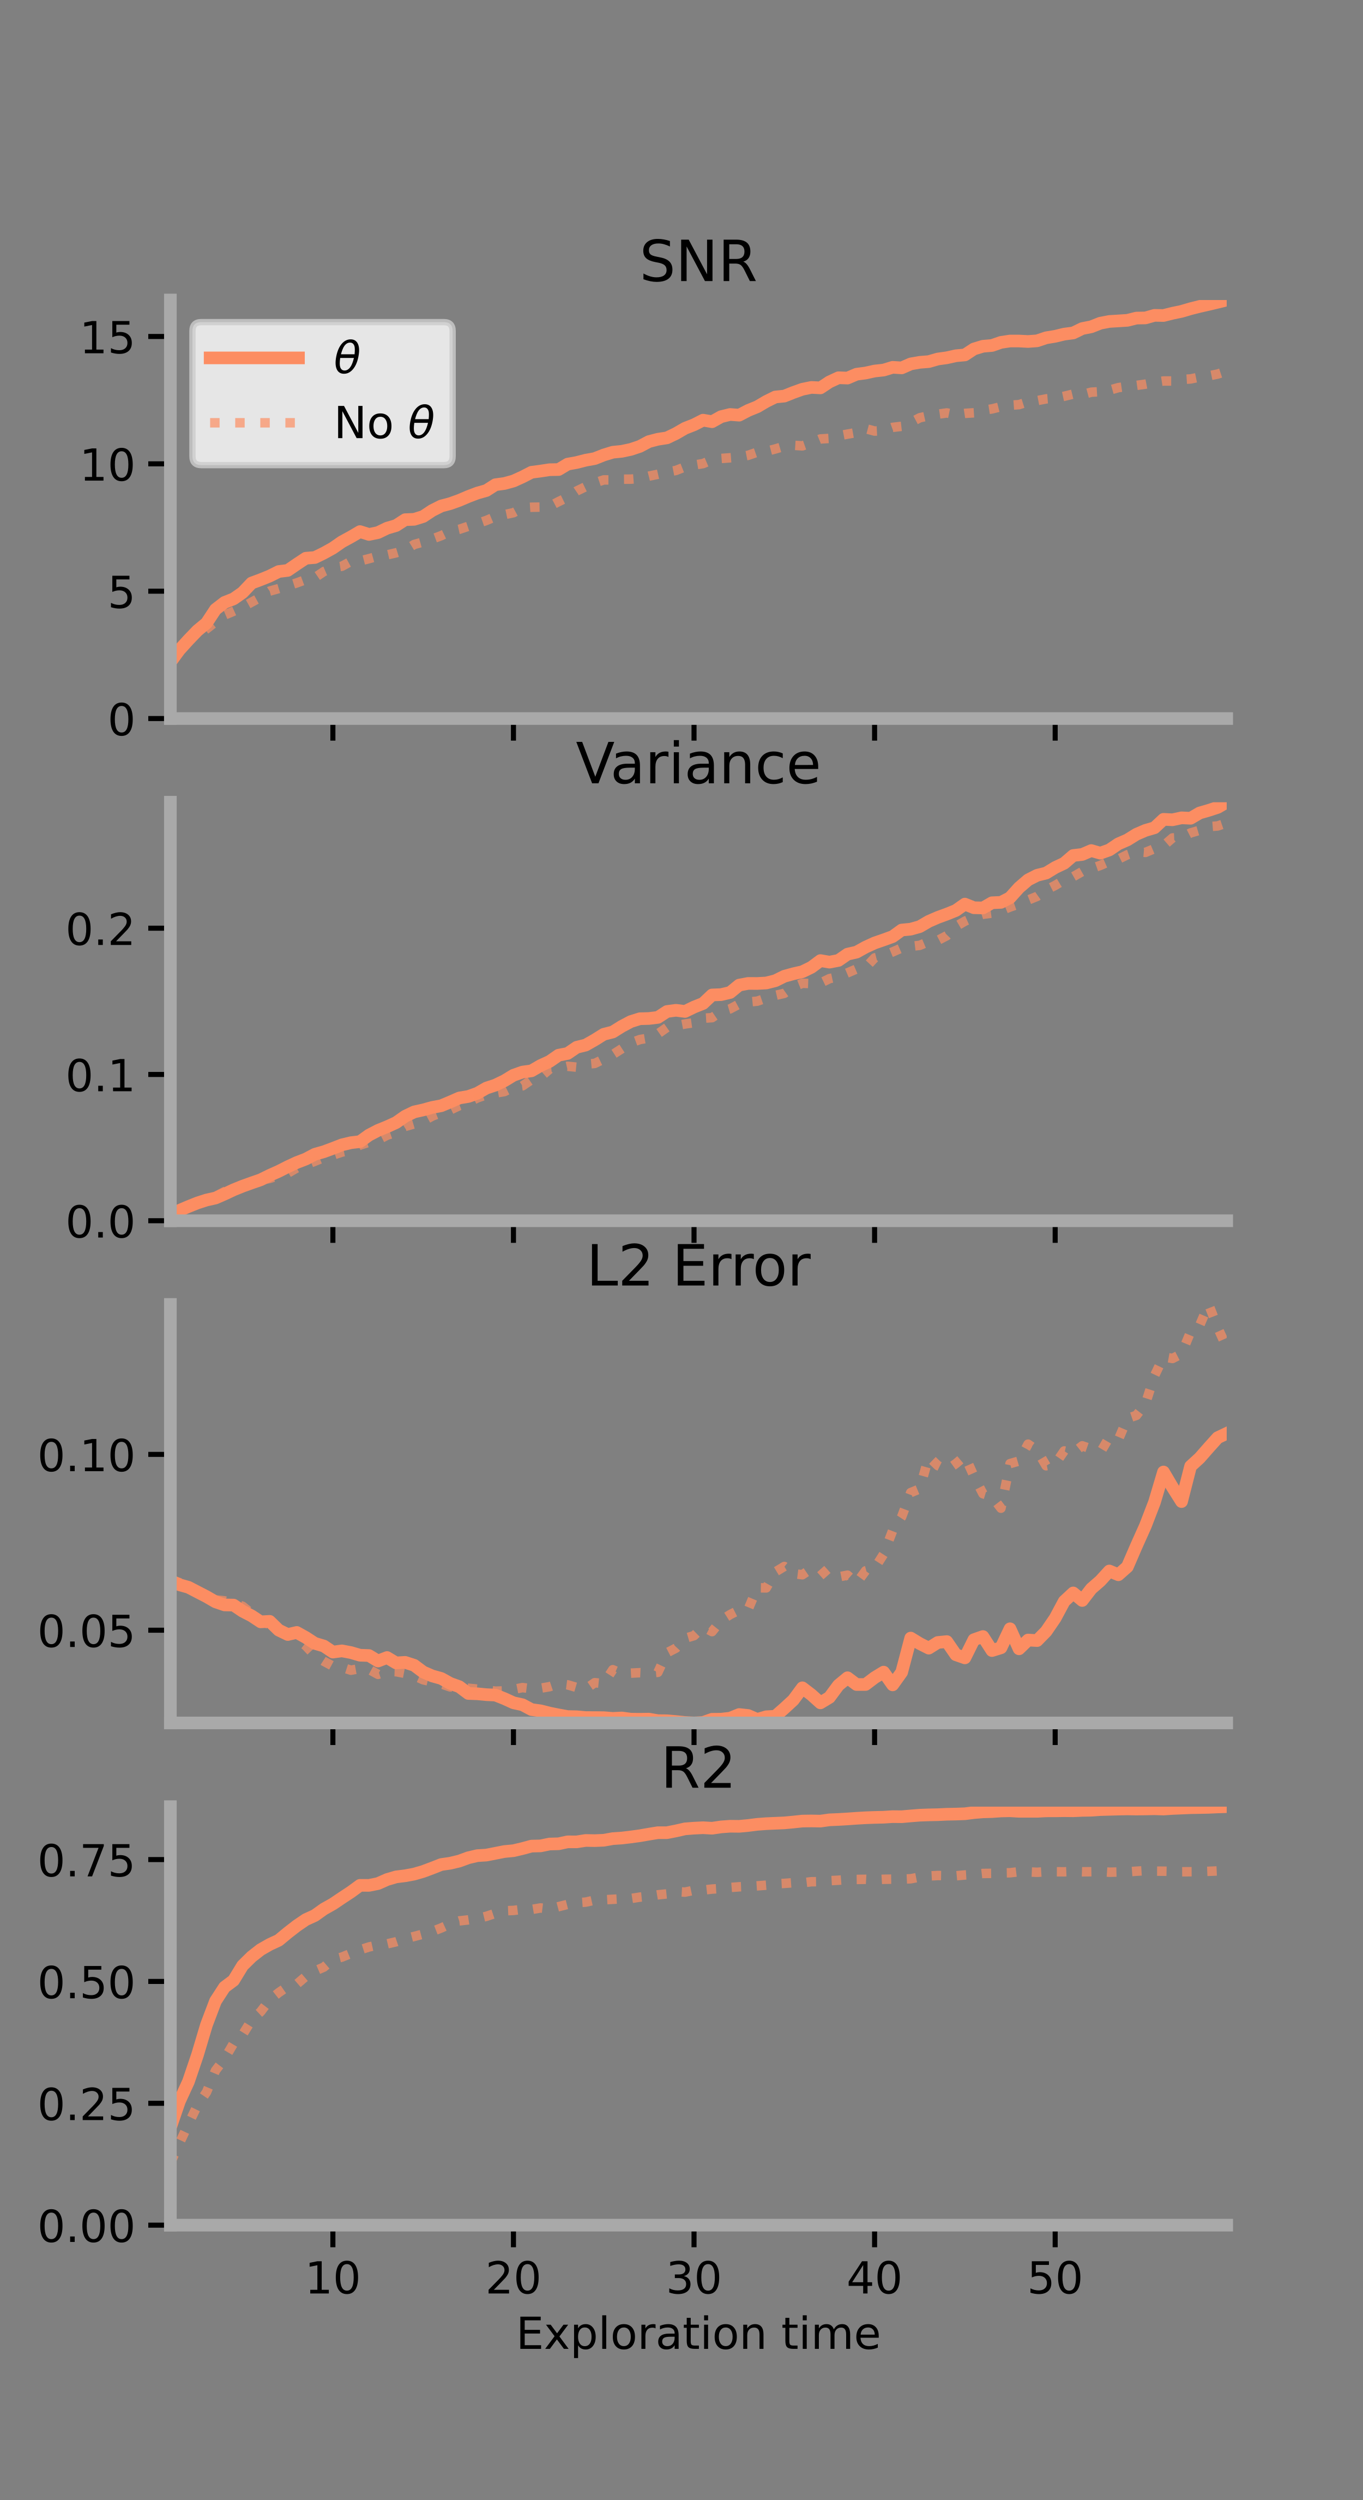 <?xml version="1.0" encoding="utf-8" standalone="no"?>
<!DOCTYPE svg PUBLIC "-//W3C//DTD SVG 1.1//EN"
  "http://www.w3.org/Graphics/SVG/1.1/DTD/svg11.dtd">
<!-- Created with matplotlib (https://matplotlib.org/) -->
<svg height="396pt" version="1.1" viewBox="0 0 216 396" width="216pt" xmlns="http://www.w3.org/2000/svg" xmlns:xlink="http://www.w3.org/1999/xlink">
 <rect x="0" y="0" width="216" height="396" fill="#808080" stroke="none"/>
 <defs>
  <style type="text/css">*{stroke-linecap:butt;stroke-linejoin:round;}</style>
 </defs>
 <g id="figure_1">
  <g id="patch_1">
   <path d="M 0 396 
L 216 396 
L 216 0 
L 0 0 
z
" style="fill:none;"/>
  </g>
  <g id="axes_1">
   <g id="patch_2">
    <path d="M 27 113.807 
L 194.4 113.807 
L 194.4 47.52 
L 27 47.52 
z
" style="fill:none;"/>
   </g>
   <g id="matplotlib.axis_1">
    <g id="xtick_1">
     <g id="line2d_1">
      <defs>
       <path d="M 0 0 
L 0 3.5 
" id="m7a185c7d99" style="stroke:#000000;stroke-width:0.8;"/>
      </defs>
      <g>
       <use style="stroke:#000000;stroke-width:0.8;" x="52.754" xlink:href="#m7a185c7d99" y="113.807"/>
      </g>
     </g>
    </g>
    <g id="xtick_2">
     <g id="line2d_2">
      <g>
       <use style="stroke:#000000;stroke-width:0.8;" x="81.369" xlink:href="#m7a185c7d99" y="113.807"/>
      </g>
     </g>
    </g>
    <g id="xtick_3">
     <g id="line2d_3">
      <g>
       <use style="stroke:#000000;stroke-width:0.8;" x="109.985" xlink:href="#m7a185c7d99" y="113.807"/>
      </g>
     </g>
    </g>
    <g id="xtick_4">
     <g id="line2d_4">
      <g>
       <use style="stroke:#000000;stroke-width:0.8;" x="138.6" xlink:href="#m7a185c7d99" y="113.807"/>
      </g>
     </g>
    </g>
    <g id="xtick_5">
     <g id="line2d_5">
      <g>
       <use style="stroke:#000000;stroke-width:0.8;" x="167.216" xlink:href="#m7a185c7d99" y="113.807"/>
      </g>
     </g>
    </g>
   </g>
   <g id="matplotlib.axis_2">
    <g id="ytick_1">
     <g id="line2d_6">
      <defs>
       <path d="M 0 0 
L -3.5 0 
" id="mbece7b4110" style="stroke:#000000;stroke-width:0.8;"/>
      </defs>
      <g>
       <use style="stroke:#000000;stroke-width:0.8;" x="27" xlink:href="#mbece7b4110" y="113.807"/>
      </g>
     </g>
     <g id="text_1">
      <!-- 0 -->
      <g transform="translate(17.046 116.466)scale(0.07 -0.07)">
       <defs>
        <path d="M 31.781 66.406 
Q 24.172 66.406 20.328 58.906 
Q 16.5 51.422 16.5 36.375 
Q 16.5 21.391 20.328 13.891 
Q 24.172 6.391 31.781 6.391 
Q 39.453 6.391 43.281 13.891 
Q 47.125 21.391 47.125 36.375 
Q 47.125 51.422 43.281 58.906 
Q 39.453 66.406 31.781 66.406 
z
M 31.781 74.219 
Q 44.047 74.219 50.516 64.516 
Q 56.984 54.828 56.984 36.375 
Q 56.984 17.969 50.516 8.266 
Q 44.047 -1.422 31.781 -1.422 
Q 19.531 -1.422 13.062 8.266 
Q 6.594 17.969 6.594 36.375 
Q 6.594 54.828 13.062 64.516 
Q 19.531 74.219 31.781 74.219 
z
" id="DejaVuSans-48"/>
       </defs>
       <use xlink:href="#DejaVuSans-48"/>
      </g>
     </g>
    </g>
    <g id="ytick_2">
     <g id="line2d_7">
      <g>
       <use style="stroke:#000000;stroke-width:0.8;" x="27" xlink:href="#mbece7b4110" y="93.636"/>
      </g>
     </g>
     <g id="text_2">
      <!-- 5 -->
      <g transform="translate(17.046 96.296)scale(0.07 -0.07)">
       <defs>
        <path d="M 10.797 72.906 
L 49.516 72.906 
L 49.516 64.594 
L 19.828 64.594 
L 19.828 46.734 
Q 21.969 47.469 24.109 47.828 
Q 26.266 48.188 28.422 48.188 
Q 40.625 48.188 47.75 41.5 
Q 54.891 34.812 54.891 23.391 
Q 54.891 11.625 47.562 5.094 
Q 40.234 -1.422 26.906 -1.422 
Q 22.312 -1.422 17.547 -0.641 
Q 12.797 0.141 7.719 1.703 
L 7.719 11.625 
Q 12.109 9.234 16.797 8.062 
Q 21.484 6.891 26.703 6.891 
Q 35.156 6.891 40.078 11.328 
Q 45.016 15.766 45.016 23.391 
Q 45.016 31 40.078 35.438 
Q 35.156 39.891 26.703 39.891 
Q 22.75 39.891 18.812 39.016 
Q 14.891 38.141 10.797 36.281 
z
" id="DejaVuSans-53"/>
       </defs>
       <use xlink:href="#DejaVuSans-53"/>
      </g>
     </g>
    </g>
    <g id="ytick_3">
     <g id="line2d_8">
      <g>
       <use style="stroke:#000000;stroke-width:0.8;" x="27" xlink:href="#mbece7b4110" y="73.465"/>
      </g>
     </g>
     <g id="text_3">
      <!-- 10 -->
      <g transform="translate(12.592 76.125)scale(0.07 -0.07)">
       <defs>
        <path d="M 12.406 8.297 
L 28.516 8.297 
L 28.516 63.922 
L 10.984 60.406 
L 10.984 69.391 
L 28.422 72.906 
L 38.281 72.906 
L 38.281 8.297 
L 54.391 8.297 
L 54.391 0 
L 12.406 0 
z
" id="DejaVuSans-49"/>
       </defs>
       <use xlink:href="#DejaVuSans-49"/>
       <use x="63.623" xlink:href="#DejaVuSans-48"/>
      </g>
     </g>
    </g>
    <g id="ytick_4">
     <g id="line2d_9">
      <g>
       <use style="stroke:#000000;stroke-width:0.8;" x="27" xlink:href="#mbece7b4110" y="53.295"/>
      </g>
     </g>
     <g id="text_4">
      <!-- 15 -->
      <g transform="translate(12.592 55.954)scale(0.07 -0.07)">
       <use xlink:href="#DejaVuSans-49"/>
       <use x="63.623" xlink:href="#DejaVuSans-53"/>
      </g>
     </g>
    </g>
   </g>
   <g id="line2d_10">
    <path clip-path="url(#p59c93b9671)" d="M 27 104.875 
L 28.431 102.935 
L 29.862 101.358 
L 31.292 99.874 
L 32.723 98.692 
L 34.154 96.523 
L 35.585 95.419 
L 37.015 94.855 
L 38.446 93.854 
L 39.877 92.347 
L 41.308 91.816 
L 42.738 91.236 
L 44.169 90.523 
L 45.6 90.346 
L 47.031 89.361 
L 48.461 88.417 
L 49.892 88.304 
L 51.323 87.605 
L 52.754 86.812 
L 54.185 85.816 
L 55.615 85.036 
L 57.046 84.198 
L 58.477 84.649 
L 59.907 84.354 
L 61.338 83.66 
L 62.769 83.239 
L 64.2 82.313 
L 65.631 82.257 
L 67.062 81.81 
L 68.492 80.861 
L 69.923 80.143 
L 71.354 79.764 
L 72.785 79.251 
L 74.216 78.641 
L 75.646 78.098 
L 77.077 77.692 
L 78.508 76.775 
L 79.938 76.579 
L 81.369 76.187 
L 82.8 75.538 
L 84.231 74.802 
L 85.662 74.616 
L 87.092 74.397 
L 88.523 74.371 
L 89.954 73.516 
L 91.385 73.256 
L 92.816 72.891 
L 94.246 72.633 
L 95.677 72.065 
L 97.108 71.629 
L 98.539 71.485 
L 99.969 71.181 
L 101.4 70.702 
L 102.831 69.943 
L 104.262 69.572 
L 105.693 69.352 
L 107.123 68.666 
L 108.554 67.837 
L 109.985 67.277 
L 111.416 66.55 
L 112.846 66.795 
L 114.277 65.996 
L 115.708 65.647 
L 117.139 65.758 
L 118.569 65.01 
L 120 64.428 
L 121.431 63.587 
L 122.862 62.881 
L 124.292 62.737 
L 125.723 62.165 
L 127.154 61.654 
L 128.585 61.361 
L 130.016 61.436 
L 131.446 60.49 
L 132.877 59.83 
L 134.308 59.882 
L 135.739 59.273 
L 137.169 59.082 
L 138.6 58.768 
L 140.031 58.614 
L 141.462 58.179 
L 142.892 58.268 
L 144.323 57.64 
L 145.754 57.389 
L 147.185 57.275 
L 148.615 56.865 
L 150.046 56.667 
L 151.477 56.347 
L 152.908 56.216 
L 154.338 55.277 
L 155.769 54.842 
L 157.2 54.722 
L 158.631 54.226 
L 160.061 54.013 
L 161.492 54.014 
L 162.923 54.088 
L 164.354 53.983 
L 165.784 53.503 
L 167.215 53.267 
L 168.646 52.923 
L 170.077 52.735 
L 171.507 52.039 
L 172.938 51.756 
L 174.369 51.19 
L 175.8 50.917 
L 177.231 50.829 
L 178.661 50.738 
L 180.092 50.381 
L 181.523 50.356 
L 182.954 49.949 
L 184.385 49.974 
L 185.815 49.615 
L 187.246 49.318 
L 188.677 48.897 
L 190.108 48.536 
L 191.539 48.212 
L 192.969 47.87 
L 194.4 47.52 
" style="fill:none;stroke:#fc8d62;stroke-linecap:square;stroke-width:2;"/>
   </g>
   <g id="line2d_11">
    <path clip-path="url(#p59c93b9671)" d="M 27 105.138 
L 28.431 103.154 
L 29.862 101.21 
L 31.292 100.628 
L 32.723 99.618 
L 34.154 98.493 
L 35.585 97.419 
L 37.015 96.812 
L 38.446 96.16 
L 39.877 95.37 
L 41.308 94.588 
L 42.738 93.623 
L 44.169 93.222 
L 45.6 92.772 
L 47.031 92.324 
L 48.461 91.797 
L 49.892 91.499 
L 51.323 90.523 
L 52.754 89.914 
L 54.185 89.689 
L 55.615 88.909 
L 57.046 88.855 
L 58.477 88.485 
L 59.907 88.094 
L 61.338 87.888 
L 62.769 87.559 
L 64.2 87.119 
L 65.631 86.242 
L 67.062 85.838 
L 68.492 85.373 
L 69.923 84.844 
L 71.354 84.152 
L 72.785 83.836 
L 74.216 83.355 
L 75.646 82.927 
L 77.077 82.431 
L 78.508 81.824 
L 79.938 81.511 
L 81.369 81.208 
L 82.8 80.431 
L 84.231 80.339 
L 85.662 80.318 
L 87.092 80.196 
L 88.523 79.449 
L 89.954 78.75 
L 91.385 77.773 
L 92.816 77.082 
L 94.246 76.486 
L 95.677 76.012 
L 97.108 76.015 
L 98.539 75.902 
L 99.969 75.889 
L 101.4 75.785 
L 102.831 75.414 
L 104.262 75.118 
L 105.693 74.79 
L 107.123 74.511 
L 108.554 73.943 
L 109.985 73.662 
L 111.416 73.426 
L 112.846 72.813 
L 114.277 72.614 
L 115.708 72.511 
L 117.139 72.4 
L 118.569 72.114 
L 120 71.616 
L 121.431 71.482 
L 122.862 71.109 
L 124.292 70.688 
L 125.723 70.529 
L 127.154 70.621 
L 128.585 70.112 
L 130.016 69.524 
L 131.446 69.439 
L 132.877 69.034 
L 134.308 68.758 
L 135.739 68.502 
L 137.169 67.892 
L 138.6 68.276 
L 140.031 68.204 
L 141.462 67.688 
L 142.892 67.525 
L 144.323 66.924 
L 145.754 66.17 
L 147.185 65.851 
L 148.615 65.607 
L 150.046 65.401 
L 151.477 65.695 
L 152.908 65.475 
L 154.338 65.384 
L 155.769 64.985 
L 157.2 64.768 
L 158.631 64.415 
L 160.061 64.186 
L 161.492 64.089 
L 162.923 63.635 
L 164.354 63.453 
L 165.784 63.177 
L 167.215 63.069 
L 168.646 62.763 
L 170.077 62.413 
L 171.507 62.498 
L 172.938 62.118 
L 174.369 62.037 
L 175.8 61.799 
L 177.231 61.397 
L 178.661 61.196 
L 180.092 61.045 
L 181.523 60.843 
L 182.954 60.568 
L 184.385 60.345 
L 185.815 60.345 
L 187.246 60.108 
L 188.677 60.018 
L 190.108 59.726 
L 191.539 59.535 
L 192.969 59.245 
L 194.4 58.772 
" style="fill:none;stroke:#fc8d62;stroke-dasharray:1.5,2.475;stroke-dashoffset:0;stroke-opacity:0.7;stroke-width:1.5;"/>
   </g>
   <g id="patch_3">
    <path d="M 27 113.807 
L 27 47.52 
" style="fill:none;stroke:#a9a9a9;stroke-linecap:square;stroke-linejoin:miter;stroke-width:2;"/>
   </g>
   <g id="patch_4">
    <path d="M 194.4 113.807 
L 194.4 47.52 
" style="fill:none;"/>
   </g>
   <g id="patch_5">
    <path d="M 27 113.807 
L 194.4 113.807 
" style="fill:none;stroke:#a9a9a9;stroke-linecap:square;stroke-linejoin:miter;stroke-width:2;"/>
   </g>
   <g id="patch_6">
    <path d="M 27 47.52 
L 194.4 47.52 
" style="fill:none;"/>
   </g>
   <g id="text_5">
    <!-- SNR -->
    <g transform="translate(101.35 44.52)scale(0.09 -0.09)">
     <defs>
      <path d="M 53.516 70.516 
L 53.516 60.891 
Q 47.906 63.578 42.922 64.891 
Q 37.938 66.219 33.297 66.219 
Q 25.25 66.219 20.875 63.094 
Q 16.5 59.969 16.5 54.203 
Q 16.5 49.359 19.406 46.891 
Q 22.312 44.438 30.422 42.922 
L 36.375 41.703 
Q 47.406 39.594 52.656 34.297 
Q 57.906 29 57.906 20.125 
Q 57.906 9.516 50.797 4.047 
Q 43.703 -1.422 29.984 -1.422 
Q 24.812 -1.422 18.969 -0.25 
Q 13.141 0.922 6.891 3.219 
L 6.891 13.375 
Q 12.891 10.016 18.656 8.297 
Q 24.422 6.594 29.984 6.594 
Q 38.422 6.594 43.016 9.906 
Q 47.609 13.234 47.609 19.391 
Q 47.609 24.75 44.312 27.781 
Q 41.016 30.812 33.5 32.328 
L 27.484 33.5 
Q 16.453 35.688 11.516 40.375 
Q 6.594 45.062 6.594 53.422 
Q 6.594 63.094 13.406 68.656 
Q 20.219 74.219 32.172 74.219 
Q 37.312 74.219 42.625 73.281 
Q 47.953 72.359 53.516 70.516 
z
" id="DejaVuSans-83"/>
      <path d="M 9.812 72.906 
L 23.094 72.906 
L 55.422 11.922 
L 55.422 72.906 
L 64.984 72.906 
L 64.984 0 
L 51.703 0 
L 19.391 60.984 
L 19.391 0 
L 9.812 0 
z
" id="DejaVuSans-78"/>
      <path d="M 44.391 34.188 
Q 47.562 33.109 50.562 29.594 
Q 53.562 26.078 56.594 19.922 
L 66.609 0 
L 56 0 
L 46.688 18.703 
Q 43.062 26.031 39.672 28.422 
Q 36.281 30.812 30.422 30.812 
L 19.672 30.812 
L 19.672 0 
L 9.812 0 
L 9.812 72.906 
L 32.078 72.906 
Q 44.578 72.906 50.734 67.672 
Q 56.891 62.453 56.891 51.906 
Q 56.891 45.016 53.688 40.469 
Q 50.484 35.938 44.391 34.188 
z
M 19.672 64.797 
L 19.672 38.922 
L 32.078 38.922 
Q 39.203 38.922 42.844 42.219 
Q 46.484 45.516 46.484 51.906 
Q 46.484 58.297 42.844 61.547 
Q 39.203 64.797 32.078 64.797 
z
" id="DejaVuSans-82"/>
     </defs>
     <use xlink:href="#DejaVuSans-83"/>
     <use x="63.477" xlink:href="#DejaVuSans-78"/>
     <use x="138.281" xlink:href="#DejaVuSans-82"/>
    </g>
   </g>
   <g id="legend_1">
    <g id="patch_7">
     <path d="M 31.9 73.669 
L 70.33 73.669 
Q 71.73 73.669 71.73 72.269 
L 71.73 52.42 
Q 71.73 51.02 70.33 51.02 
L 31.9 51.02 
Q 30.5 51.02 30.5 52.42 
L 30.5 72.269 
Q 30.5 73.669 31.9 73.669 
z
" style="fill:#ffffff;opacity:0.8;stroke:#cccccc;stroke-linejoin:miter;"/>
    </g>
    <g id="line2d_12">
     <path d="M 33.3 56.689 
L 47.3 56.689 
" style="fill:none;stroke:#fc8d62;stroke-linecap:square;stroke-width:2;"/>
    </g>
    <g id="line2d_13"/>
    <g id="text_6">
     <!-- $\theta$ -->
     <g transform="translate(52.9 59.139)scale(0.07 -0.07)">
      <defs>
       <path d="M 45.516 34.672 
L 14.453 34.672 
Q 12.359 20.062 14.5 13.875 
Q 17.188 6.25 24.469 6.25 
Q 31.781 6.25 37.359 13.922 
Q 42.234 20.656 45.516 34.672 
z
M 47.016 42.969 
Q 48.344 56.844 46.625 61.719 
Q 43.953 69.438 36.766 69.438 
Q 29.297 69.438 23.828 61.812 
Q 19.531 55.672 16.156 42.969 
z
M 38.188 76.766 
Q 49.906 76.766 54.594 66.406 
Q 59.281 56.109 55.719 37.844 
Q 52.203 19.625 43.453 9.281 
Q 34.766 -1.125 23.047 -1.125 
Q 11.281 -1.125 6.641 9.281 
Q 2 19.625 5.516 37.844 
Q 9.078 56.109 17.719 66.406 
Q 26.422 76.766 38.188 76.766 
z
" id="DejaVuSans-Oblique-952"/>
      </defs>
      <use transform="translate(0 0.234)" xlink:href="#DejaVuSans-Oblique-952"/>
     </g>
    </g>
    <g id="line2d_14">
     <path d="M 33.3 66.964 
L 47.3 66.964 
" style="fill:none;stroke:#fc8d62;stroke-dasharray:1.5,2.475;stroke-dashoffset:0;stroke-opacity:0.7;stroke-width:1.5;"/>
    </g>
    <g id="line2d_15"/>
    <g id="text_7">
     <!-- No $\theta$ -->
     <g transform="translate(52.9 69.414)scale(0.07 -0.07)">
      <defs>
       <path d="M 30.609 48.391 
Q 23.391 48.391 19.188 42.75 
Q 14.984 37.109 14.984 27.297 
Q 14.984 17.484 19.156 11.844 
Q 23.344 6.203 30.609 6.203 
Q 37.797 6.203 41.984 11.859 
Q 46.188 17.531 46.188 27.297 
Q 46.188 37.016 41.984 42.703 
Q 37.797 48.391 30.609 48.391 
z
M 30.609 56 
Q 42.328 56 49.016 48.375 
Q 55.719 40.766 55.719 27.297 
Q 55.719 13.875 49.016 6.219 
Q 42.328 -1.422 30.609 -1.422 
Q 18.844 -1.422 12.172 6.219 
Q 5.516 13.875 5.516 27.297 
Q 5.516 40.766 12.172 48.375 
Q 18.844 56 30.609 56 
z
" id="DejaVuSans-111"/>
       <path id="DejaVuSans-32"/>
      </defs>
      <use transform="translate(0 0.234)" xlink:href="#DejaVuSans-78"/>
      <use transform="translate(74.805 0.234)" xlink:href="#DejaVuSans-111"/>
      <use transform="translate(135.986 0.234)" xlink:href="#DejaVuSans-32"/>
      <use transform="translate(167.773 0.234)" xlink:href="#DejaVuSans-Oblique-952"/>
     </g>
    </g>
   </g>
  </g>
  <g id="axes_2">
   <g id="patch_8">
    <path d="M 27 193.351 
L 194.4 193.351 
L 194.4 127.064 
L 27 127.064 
z
" style="fill:none;"/>
   </g>
   <g id="matplotlib.axis_3">
    <g id="xtick_6">
     <g id="line2d_16">
      <g>
       <use style="stroke:#000000;stroke-width:0.8;" x="52.754" xlink:href="#m7a185c7d99" y="193.351"/>
      </g>
     </g>
    </g>
    <g id="xtick_7">
     <g id="line2d_17">
      <g>
       <use style="stroke:#000000;stroke-width:0.8;" x="81.369" xlink:href="#m7a185c7d99" y="193.351"/>
      </g>
     </g>
    </g>
    <g id="xtick_8">
     <g id="line2d_18">
      <g>
       <use style="stroke:#000000;stroke-width:0.8;" x="109.985" xlink:href="#m7a185c7d99" y="193.351"/>
      </g>
     </g>
    </g>
    <g id="xtick_9">
     <g id="line2d_19">
      <g>
       <use style="stroke:#000000;stroke-width:0.8;" x="138.6" xlink:href="#m7a185c7d99" y="193.351"/>
      </g>
     </g>
    </g>
    <g id="xtick_10">
     <g id="line2d_20">
      <g>
       <use style="stroke:#000000;stroke-width:0.8;" x="167.216" xlink:href="#m7a185c7d99" y="193.351"/>
      </g>
     </g>
    </g>
   </g>
   <g id="matplotlib.axis_4">
    <g id="ytick_5">
     <g id="line2d_21">
      <g>
       <use style="stroke:#000000;stroke-width:0.8;" x="27" xlink:href="#mbece7b4110" y="193.351"/>
      </g>
     </g>
     <g id="text_8">
      <!-- 0.0 -->
      <g transform="translate(10.368 196.011)scale(0.07 -0.07)">
       <defs>
        <path d="M 10.688 12.406 
L 21 12.406 
L 21 0 
L 10.688 0 
z
" id="DejaVuSans-46"/>
       </defs>
       <use xlink:href="#DejaVuSans-48"/>
       <use x="63.623" xlink:href="#DejaVuSans-46"/>
       <use x="95.41" xlink:href="#DejaVuSans-48"/>
      </g>
     </g>
    </g>
    <g id="ytick_6">
     <g id="line2d_22">
      <g>
       <use style="stroke:#000000;stroke-width:0.8;" x="27" xlink:href="#mbece7b4110" y="170.182"/>
      </g>
     </g>
     <g id="text_9">
      <!-- 0.1 -->
      <g transform="translate(10.368 172.842)scale(0.07 -0.07)">
       <use xlink:href="#DejaVuSans-48"/>
       <use x="63.623" xlink:href="#DejaVuSans-46"/>
       <use x="95.41" xlink:href="#DejaVuSans-49"/>
      </g>
     </g>
    </g>
    <g id="ytick_7">
     <g id="line2d_23">
      <g>
       <use style="stroke:#000000;stroke-width:0.8;" x="27" xlink:href="#mbece7b4110" y="147.014"/>
      </g>
     </g>
     <g id="text_10">
      <!-- 0.2 -->
      <g transform="translate(10.368 149.673)scale(0.07 -0.07)">
       <defs>
        <path d="M 19.188 8.297 
L 53.609 8.297 
L 53.609 0 
L 7.328 0 
L 7.328 8.297 
Q 12.938 14.109 22.625 23.891 
Q 32.328 33.688 34.812 36.531 
Q 39.547 41.844 41.422 45.531 
Q 43.312 49.219 43.312 52.781 
Q 43.312 58.594 39.234 62.25 
Q 35.156 65.922 28.609 65.922 
Q 23.969 65.922 18.812 64.312 
Q 13.672 62.703 7.812 59.422 
L 7.812 69.391 
Q 13.766 71.781 18.938 73 
Q 24.125 74.219 28.422 74.219 
Q 39.75 74.219 46.484 68.547 
Q 53.219 62.891 53.219 53.422 
Q 53.219 48.922 51.531 44.891 
Q 49.859 40.875 45.406 35.406 
Q 44.188 33.984 37.641 27.219 
Q 31.109 20.453 19.188 8.297 
z
" id="DejaVuSans-50"/>
       </defs>
       <use xlink:href="#DejaVuSans-48"/>
       <use x="63.623" xlink:href="#DejaVuSans-46"/>
       <use x="95.41" xlink:href="#DejaVuSans-50"/>
      </g>
     </g>
    </g>
   </g>
   <g id="line2d_24">
    <path clip-path="url(#pad9ef975fa)" d="M 27 192.249 
L 28.431 191.718 
L 29.862 191.104 
L 31.292 190.533 
L 32.723 190.071 
L 34.154 189.751 
L 35.585 189.129 
L 37.015 188.455 
L 38.446 187.876 
L 39.877 187.36 
L 41.308 186.865 
L 42.738 186.158 
L 44.169 185.52 
L 45.6 184.795 
L 47.031 184.13 
L 48.461 183.582 
L 49.892 182.826 
L 51.323 182.419 
L 52.754 181.889 
L 54.185 181.33 
L 55.615 180.99 
L 57.046 180.82 
L 58.477 179.788 
L 59.907 179.042 
L 61.338 178.461 
L 62.769 177.81 
L 64.2 176.805 
L 65.631 176.115 
L 67.062 175.799 
L 68.492 175.403 
L 69.923 175.135 
L 71.354 174.537 
L 72.785 173.908 
L 74.216 173.669 
L 75.646 173.159 
L 77.077 172.34 
L 78.508 171.869 
L 79.938 171.18 
L 81.369 170.308 
L 82.8 169.805 
L 84.231 169.607 
L 85.662 168.776 
L 87.092 168.121 
L 88.523 167.13 
L 89.954 166.856 
L 91.385 165.879 
L 92.816 165.527 
L 94.246 164.713 
L 95.677 163.82 
L 97.108 163.456 
L 98.539 162.56 
L 99.969 161.805 
L 101.4 161.355 
L 102.831 161.317 
L 104.262 161.143 
L 105.693 160.21 
L 107.123 160.018 
L 108.554 160.204 
L 109.985 159.507 
L 111.416 158.939 
L 112.846 157.59 
L 114.277 157.536 
L 115.708 157.198 
L 117.139 156.03 
L 118.569 155.763 
L 120 155.77 
L 121.431 155.693 
L 122.862 155.336 
L 124.292 154.63 
L 125.723 154.235 
L 127.154 153.91 
L 128.585 153.21 
L 130.016 152.146 
L 131.446 152.392 
L 132.877 152.119 
L 134.308 151.13 
L 135.739 150.806 
L 137.169 150.014 
L 138.6 149.358 
L 140.031 148.865 
L 141.462 148.343 
L 142.892 147.308 
L 144.323 147.17 
L 145.754 146.766 
L 147.185 145.93 
L 148.615 145.309 
L 150.046 144.786 
L 151.477 144.209 
L 152.908 143.2 
L 154.338 143.775 
L 155.769 143.808 
L 157.2 142.989 
L 158.631 142.925 
L 160.061 142.189 
L 161.492 140.598 
L 162.923 139.367 
L 164.354 138.638 
L 165.784 138.282 
L 167.215 137.407 
L 168.646 136.732 
L 170.077 135.501 
L 171.507 135.334 
L 172.938 134.72 
L 174.369 135.134 
L 175.8 134.622 
L 177.231 133.656 
L 178.661 133.033 
L 180.092 132.142 
L 181.523 131.526 
L 182.954 131.108 
L 184.385 129.773 
L 185.815 129.845 
L 187.246 129.534 
L 188.677 129.604 
L 190.108 128.766 
L 191.539 128.352 
L 192.969 127.886 
L 194.4 127.064 
" style="fill:none;stroke:#fc8d62;stroke-linecap:square;stroke-width:2;"/>
   </g>
   <g id="line2d_25">
    <path clip-path="url(#pad9ef975fa)" d="M 27 192.248 
L 28.431 191.692 
L 29.862 191.068 
L 31.292 190.466 
L 32.723 189.827 
L 34.154 189.493 
L 35.585 188.73 
L 37.015 188.277 
L 38.446 187.811 
L 39.877 187.354 
L 41.308 186.899 
L 42.738 186.655 
L 44.169 186.188 
L 45.6 185.817 
L 47.031 184.992 
L 48.461 184.486 
L 49.892 183.931 
L 51.323 183.34 
L 52.754 182.962 
L 54.185 182.48 
L 55.615 182.185 
L 57.046 181.369 
L 58.477 180.913 
L 59.907 180.546 
L 61.338 179.81 
L 62.769 179.317 
L 64.2 178.422 
L 65.631 178.008 
L 67.062 177.568 
L 68.492 176.786 
L 69.923 176.216 
L 71.354 175.8 
L 72.785 175.125 
L 74.216 174.604 
L 75.646 173.9 
L 77.077 173.405 
L 78.508 173.131 
L 79.938 172.892 
L 81.369 172.179 
L 82.8 171.988 
L 84.231 171.014 
L 85.662 170.573 
L 87.092 169.341 
L 88.523 169.211 
L 89.954 168.885 
L 91.385 169.029 
L 92.816 168.566 
L 94.246 168.434 
L 95.677 167.743 
L 97.108 167.021 
L 98.539 166.104 
L 99.969 165.175 
L 101.4 164.653 
L 102.831 164.409 
L 104.262 163.742 
L 105.693 162.736 
L 107.123 162.466 
L 108.554 162.188 
L 109.985 161.985 
L 111.416 161.276 
L 112.846 161.188 
L 114.277 160.211 
L 115.708 159.791 
L 117.139 159.022 
L 118.569 158.709 
L 120 158.574 
L 121.431 158.086 
L 122.862 157.661 
L 124.292 157.334 
L 125.723 156.316 
L 127.154 155.739 
L 128.585 155.789 
L 130.016 155.705 
L 131.446 155.006 
L 132.877 154.699 
L 134.308 154.09 
L 135.739 153.472 
L 137.169 153.26 
L 138.6 151.727 
L 140.031 151.364 
L 141.462 150.771 
L 142.892 150.141 
L 144.323 149.899 
L 145.754 149.732 
L 147.185 149.131 
L 148.615 148.944 
L 150.046 148.2 
L 151.477 146.74 
L 152.908 145.908 
L 154.338 145.276 
L 155.769 144.814 
L 157.2 144.623 
L 158.631 144.24 
L 160.061 143.664 
L 161.492 143.164 
L 162.923 142.555 
L 164.354 141.977 
L 165.784 140.958 
L 167.215 140.237 
L 168.646 139.37 
L 170.077 138.856 
L 171.507 138.036 
L 172.938 137.573 
L 174.369 137.07 
L 175.8 136.441 
L 177.231 136.086 
L 178.661 135.38 
L 180.092 134.894 
L 181.523 135.012 
L 182.954 134.411 
L 184.385 133.962 
L 185.815 132.72 
L 187.246 132.659 
L 188.677 131.927 
L 190.108 131.499 
L 191.539 130.933 
L 192.969 130.822 
L 194.4 130.341 
" style="fill:none;stroke:#fc8d62;stroke-dasharray:1.5,2.475;stroke-dashoffset:0;stroke-opacity:0.7;stroke-width:1.5;"/>
   </g>
   <g id="patch_9">
    <path d="M 27 193.351 
L 27 127.064 
" style="fill:none;stroke:#a9a9a9;stroke-linecap:square;stroke-linejoin:miter;stroke-width:2;"/>
   </g>
   <g id="patch_10">
    <path d="M 194.4 193.351 
L 194.4 127.064 
" style="fill:none;"/>
   </g>
   <g id="patch_11">
    <path d="M 27 193.351 
L 194.4 193.351 
" style="fill:none;stroke:#a9a9a9;stroke-linecap:square;stroke-linejoin:miter;stroke-width:2;"/>
   </g>
   <g id="patch_12">
    <path d="M 27 127.064 
L 194.4 127.064 
" style="fill:none;"/>
   </g>
   <g id="text_11">
    <!-- Variance -->
    <g transform="translate(91.26 124.064)scale(0.09 -0.09)">
     <defs>
      <path d="M 28.609 0 
L 0.781 72.906 
L 11.078 72.906 
L 34.188 11.531 
L 57.328 72.906 
L 67.578 72.906 
L 39.797 0 
z
" id="DejaVuSans-86"/>
      <path d="M 34.281 27.484 
Q 23.391 27.484 19.188 25 
Q 14.984 22.516 14.984 16.5 
Q 14.984 11.719 18.141 8.906 
Q 21.297 6.109 26.703 6.109 
Q 34.188 6.109 38.703 11.406 
Q 43.219 16.703 43.219 25.484 
L 43.219 27.484 
z
M 52.203 31.203 
L 52.203 0 
L 43.219 0 
L 43.219 8.297 
Q 40.141 3.328 35.547 0.953 
Q 30.953 -1.422 24.312 -1.422 
Q 15.922 -1.422 10.953 3.297 
Q 6 8.016 6 15.922 
Q 6 25.141 12.172 29.828 
Q 18.359 34.516 30.609 34.516 
L 43.219 34.516 
L 43.219 35.406 
Q 43.219 41.609 39.141 45 
Q 35.062 48.391 27.688 48.391 
Q 23 48.391 18.547 47.266 
Q 14.109 46.141 10.016 43.891 
L 10.016 52.203 
Q 14.938 54.109 19.578 55.047 
Q 24.219 56 28.609 56 
Q 40.484 56 46.344 49.844 
Q 52.203 43.703 52.203 31.203 
z
" id="DejaVuSans-97"/>
      <path d="M 41.109 46.297 
Q 39.594 47.172 37.812 47.578 
Q 36.031 48 33.891 48 
Q 26.266 48 22.188 43.047 
Q 18.109 38.094 18.109 28.812 
L 18.109 0 
L 9.078 0 
L 9.078 54.688 
L 18.109 54.688 
L 18.109 46.188 
Q 20.953 51.172 25.484 53.578 
Q 30.031 56 36.531 56 
Q 37.453 56 38.578 55.875 
Q 39.703 55.766 41.062 55.516 
z
" id="DejaVuSans-114"/>
      <path d="M 9.422 54.688 
L 18.406 54.688 
L 18.406 0 
L 9.422 0 
z
M 9.422 75.984 
L 18.406 75.984 
L 18.406 64.594 
L 9.422 64.594 
z
" id="DejaVuSans-105"/>
      <path d="M 54.891 33.016 
L 54.891 0 
L 45.906 0 
L 45.906 32.719 
Q 45.906 40.484 42.875 44.328 
Q 39.844 48.188 33.797 48.188 
Q 26.516 48.188 22.312 43.547 
Q 18.109 38.922 18.109 30.906 
L 18.109 0 
L 9.078 0 
L 9.078 54.688 
L 18.109 54.688 
L 18.109 46.188 
Q 21.344 51.125 25.703 53.562 
Q 30.078 56 35.797 56 
Q 45.219 56 50.047 50.172 
Q 54.891 44.344 54.891 33.016 
z
" id="DejaVuSans-110"/>
      <path d="M 48.781 52.594 
L 48.781 44.188 
Q 44.969 46.297 41.141 47.344 
Q 37.312 48.391 33.406 48.391 
Q 24.656 48.391 19.812 42.844 
Q 14.984 37.312 14.984 27.297 
Q 14.984 17.281 19.812 11.734 
Q 24.656 6.203 33.406 6.203 
Q 37.312 6.203 41.141 7.25 
Q 44.969 8.297 48.781 10.406 
L 48.781 2.094 
Q 45.016 0.344 40.984 -0.531 
Q 36.969 -1.422 32.422 -1.422 
Q 20.062 -1.422 12.781 6.344 
Q 5.516 14.109 5.516 27.297 
Q 5.516 40.672 12.859 48.328 
Q 20.219 56 33.016 56 
Q 37.156 56 41.109 55.141 
Q 45.062 54.297 48.781 52.594 
z
" id="DejaVuSans-99"/>
      <path d="M 56.203 29.594 
L 56.203 25.203 
L 14.891 25.203 
Q 15.484 15.922 20.484 11.062 
Q 25.484 6.203 34.422 6.203 
Q 39.594 6.203 44.453 7.469 
Q 49.312 8.734 54.109 11.281 
L 54.109 2.781 
Q 49.266 0.734 44.188 -0.344 
Q 39.109 -1.422 33.891 -1.422 
Q 20.797 -1.422 13.156 6.188 
Q 5.516 13.812 5.516 26.812 
Q 5.516 40.234 12.766 48.109 
Q 20.016 56 32.328 56 
Q 43.359 56 49.781 48.891 
Q 56.203 41.797 56.203 29.594 
z
M 47.219 32.234 
Q 47.125 39.594 43.094 43.984 
Q 39.062 48.391 32.422 48.391 
Q 24.906 48.391 20.391 44.141 
Q 15.875 39.891 15.188 32.172 
z
" id="DejaVuSans-101"/>
     </defs>
     <use xlink:href="#DejaVuSans-86"/>
     <use x="60.658" xlink:href="#DejaVuSans-97"/>
     <use x="121.938" xlink:href="#DejaVuSans-114"/>
     <use x="163.051" xlink:href="#DejaVuSans-105"/>
     <use x="190.834" xlink:href="#DejaVuSans-97"/>
     <use x="252.113" xlink:href="#DejaVuSans-110"/>
     <use x="315.492" xlink:href="#DejaVuSans-99"/>
     <use x="370.473" xlink:href="#DejaVuSans-101"/>
    </g>
   </g>
  </g>
  <g id="axes_3">
   <g id="patch_13">
    <path d="M 27 272.896 
L 194.4 272.896 
L 194.4 206.609 
L 27 206.609 
z
" style="fill:none;"/>
   </g>
   <g id="matplotlib.axis_5">
    <g id="xtick_11">
     <g id="line2d_26">
      <g>
       <use style="stroke:#000000;stroke-width:0.8;" x="52.754" xlink:href="#m7a185c7d99" y="272.896"/>
      </g>
     </g>
    </g>
    <g id="xtick_12">
     <g id="line2d_27">
      <g>
       <use style="stroke:#000000;stroke-width:0.8;" x="81.369" xlink:href="#m7a185c7d99" y="272.896"/>
      </g>
     </g>
    </g>
    <g id="xtick_13">
     <g id="line2d_28">
      <g>
       <use style="stroke:#000000;stroke-width:0.8;" x="109.985" xlink:href="#m7a185c7d99" y="272.896"/>
      </g>
     </g>
    </g>
    <g id="xtick_14">
     <g id="line2d_29">
      <g>
       <use style="stroke:#000000;stroke-width:0.8;" x="138.6" xlink:href="#m7a185c7d99" y="272.896"/>
      </g>
     </g>
    </g>
    <g id="xtick_15">
     <g id="line2d_30">
      <g>
       <use style="stroke:#000000;stroke-width:0.8;" x="167.216" xlink:href="#m7a185c7d99" y="272.896"/>
      </g>
     </g>
    </g>
   </g>
   <g id="matplotlib.axis_6">
    <g id="ytick_8">
     <g id="line2d_31">
      <g>
       <use style="stroke:#000000;stroke-width:0.8;" x="27" xlink:href="#mbece7b4110" y="258.205"/>
      </g>
     </g>
     <g id="text_12">
      <!-- 0.05 -->
      <g transform="translate(5.914 260.864)scale(0.07 -0.07)">
       <use xlink:href="#DejaVuSans-48"/>
       <use x="63.623" xlink:href="#DejaVuSans-46"/>
       <use x="95.41" xlink:href="#DejaVuSans-48"/>
       <use x="159.033" xlink:href="#DejaVuSans-53"/>
      </g>
     </g>
    </g>
    <g id="ytick_9">
     <g id="line2d_32">
      <g>
       <use style="stroke:#000000;stroke-width:0.8;" x="27" xlink:href="#mbece7b4110" y="230.36"/>
      </g>
     </g>
     <g id="text_13">
      <!-- 0.10 -->
      <g transform="translate(5.914 233.02)scale(0.07 -0.07)">
       <use xlink:href="#DejaVuSans-48"/>
       <use x="63.623" xlink:href="#DejaVuSans-46"/>
       <use x="95.41" xlink:href="#DejaVuSans-49"/>
       <use x="159.033" xlink:href="#DejaVuSans-48"/>
      </g>
     </g>
    </g>
   </g>
   <g id="line2d_33">
    <path clip-path="url(#p122d644b1f)" d="M 27 250.328 
L 28.431 251.006 
L 29.862 251.407 
L 31.292 252.147 
L 32.723 252.887 
L 34.154 253.715 
L 35.585 254.201 
L 37.015 254.229 
L 38.446 255.196 
L 39.877 255.936 
L 41.308 256.884 
L 42.738 256.803 
L 44.169 258.194 
L 45.6 258.887 
L 47.031 258.561 
L 48.461 259.357 
L 49.892 260.289 
L 51.323 260.712 
L 52.754 261.671 
L 54.185 261.479 
L 55.615 261.749 
L 57.046 262.168 
L 58.477 262.218 
L 59.907 263.087 
L 61.338 262.533 
L 62.769 263.389 
L 64.2 263.298 
L 65.631 263.759 
L 67.062 264.829 
L 68.492 265.447 
L 69.923 265.847 
L 71.354 266.638 
L 72.785 267.152 
L 74.216 268.226 
L 75.646 268.277 
L 77.077 268.415 
L 78.508 268.48 
L 79.938 269.049 
L 81.369 269.701 
L 82.8 270.013 
L 84.231 270.779 
L 85.662 270.974 
L 87.092 271.337 
L 88.523 271.624 
L 89.954 271.882 
L 91.385 271.912 
L 92.816 272.041 
L 94.246 272.048 
L 95.677 272.06 
L 97.108 272.176 
L 98.539 272.107 
L 99.969 272.295 
L 101.4 272.311 
L 102.831 272.29 
L 104.262 272.536 
L 105.693 272.549 
L 107.123 272.671 
L 108.554 272.819 
L 109.985 272.896 
L 111.416 272.817 
L 112.846 272.313 
L 114.277 272.3 
L 115.708 272.14 
L 117.139 271.56 
L 118.569 271.717 
L 120 272.338 
L 121.431 271.915 
L 122.862 271.837 
L 124.292 270.583 
L 125.723 269.265 
L 127.154 267.33 
L 128.585 268.426 
L 130.016 269.712 
L 131.446 268.848 
L 132.877 266.92 
L 134.308 265.737 
L 135.739 266.808 
L 137.169 266.803 
L 138.6 265.719 
L 140.031 264.846 
L 141.462 266.864 
L 142.892 264.865 
L 144.323 259.453 
L 145.754 260.326 
L 147.185 261.047 
L 148.615 260.149 
L 150.046 260.01 
L 151.477 262.089 
L 152.908 262.586 
L 154.338 259.709 
L 155.769 259.21 
L 157.2 261.431 
L 158.631 260.989 
L 160.061 257.979 
L 161.492 261.153 
L 162.923 259.762 
L 164.354 259.849 
L 165.784 258.392 
L 167.215 256.302 
L 168.646 253.634 
L 170.077 252.304 
L 171.507 253.499 
L 172.938 251.639 
L 174.369 250.393 
L 175.8 248.828 
L 177.231 249.423 
L 178.661 248.157 
L 180.092 244.851 
L 181.523 241.658 
L 182.954 237.943 
L 184.385 233.148 
L 185.815 235.569 
L 187.246 237.831 
L 188.677 232.242 
L 190.108 230.935 
L 191.539 229.303 
L 192.969 227.714 
L 194.4 227.035 
" style="fill:none;stroke:#fc8d62;stroke-linecap:square;stroke-width:2;"/>
   </g>
   <g id="line2d_34">
    <path clip-path="url(#p122d644b1f)" d="M 27 250.263 
L 28.431 250.659 
L 29.862 251.574 
L 31.292 252.207 
L 32.723 252.829 
L 34.154 253.403 
L 35.585 253.556 
L 37.015 253.948 
L 38.446 254.411 
L 39.877 255.577 
L 41.308 256.448 
L 42.738 257.379 
L 44.169 258.381 
L 45.6 258.955 
L 47.031 259.541 
L 48.461 260.678 
L 49.892 262.208 
L 51.323 263.128 
L 52.754 263.899 
L 54.185 264.086 
L 55.615 264.544 
L 57.046 264.283 
L 58.477 264.414 
L 59.907 265.2 
L 61.338 264.738 
L 62.769 264.777 
L 64.2 265.053 
L 65.631 265.411 
L 67.062 266.059 
L 68.492 266.381 
L 69.923 266.707 
L 71.354 267.196 
L 72.785 267.21 
L 74.216 267.395 
L 75.646 267.533 
L 77.077 267.661 
L 78.508 267.864 
L 79.938 267.814 
L 81.369 267.586 
L 82.8 267.295 
L 84.231 267.47 
L 85.662 267.395 
L 87.092 267.152 
L 88.523 266.673 
L 89.954 266.859 
L 91.385 267.276 
L 92.816 267.511 
L 94.246 266.517 
L 95.677 266.662 
L 97.108 264.461 
L 98.539 265.073 
L 99.969 265.005 
L 101.4 264.935 
L 102.831 264.999 
L 104.262 264.874 
L 105.693 261.783 
L 107.123 261.043 
L 108.554 259.494 
L 109.985 259.069 
L 111.416 257.671 
L 112.846 258.43 
L 114.277 256.638 
L 115.708 255.73 
L 117.139 255.001 
L 118.569 254.892 
L 120 251.483 
L 121.431 251.506 
L 122.862 248.973 
L 124.292 248.109 
L 125.723 249.235 
L 127.154 249.422 
L 128.585 248.454 
L 130.016 248.469 
L 131.446 250.071 
L 132.877 249.766 
L 134.308 249.486 
L 135.739 250.755 
L 137.169 248.8 
L 138.6 248.413 
L 140.031 246.163 
L 141.462 242.427 
L 142.892 240.246 
L 144.323 236.41 
L 145.754 235.819 
L 147.185 230.754 
L 148.615 232.127 
L 150.046 232.843 
L 151.477 231.82 
L 152.908 230.61 
L 154.338 233.798 
L 155.769 236.587 
L 157.2 237.025 
L 158.631 238.884 
L 160.061 231.821 
L 161.492 231.405 
L 162.923 228.734 
L 164.354 229.74 
L 165.784 232.165 
L 167.215 231.893 
L 168.646 229.813 
L 170.077 230.123 
L 171.507 228.999 
L 172.938 229.498 
L 174.369 228.519 
L 175.8 229.359 
L 177.231 228.024 
L 178.661 224.666 
L 180.092 224.179 
L 181.523 222.342 
L 182.954 217.915 
L 184.385 214.913 
L 185.815 215.167 
L 187.246 214.428 
L 188.677 210.954 
L 190.108 209.944 
L 191.539 206.609 
L 192.969 210.26 
L 194.4 213.424 
" style="fill:none;stroke:#fc8d62;stroke-dasharray:1.5,2.475;stroke-dashoffset:0;stroke-opacity:0.7;stroke-width:1.5;"/>
   </g>
   <g id="patch_14">
    <path d="M 27 272.896 
L 27 206.609 
" style="fill:none;stroke:#a9a9a9;stroke-linecap:square;stroke-linejoin:miter;stroke-width:2;"/>
   </g>
   <g id="patch_15">
    <path d="M 194.4 272.896 
L 194.4 206.609 
" style="fill:none;"/>
   </g>
   <g id="patch_16">
    <path d="M 27 272.896 
L 194.4 272.896 
" style="fill:none;stroke:#a9a9a9;stroke-linecap:square;stroke-linejoin:miter;stroke-width:2;"/>
   </g>
   <g id="patch_17">
    <path d="M 27 206.609 
L 194.4 206.609 
" style="fill:none;"/>
   </g>
   <g id="text_14">
    <!-- L2 Error -->
    <g transform="translate(92.933 203.609)scale(0.09 -0.09)">
     <defs>
      <path d="M 9.812 72.906 
L 19.672 72.906 
L 19.672 8.297 
L 55.172 8.297 
L 55.172 0 
L 9.812 0 
z
" id="DejaVuSans-76"/>
      <path d="M 9.812 72.906 
L 55.906 72.906 
L 55.906 64.594 
L 19.672 64.594 
L 19.672 43.016 
L 54.391 43.016 
L 54.391 34.719 
L 19.672 34.719 
L 19.672 8.297 
L 56.781 8.297 
L 56.781 0 
L 9.812 0 
z
" id="DejaVuSans-69"/>
     </defs>
     <use xlink:href="#DejaVuSans-76"/>
     <use x="55.713" xlink:href="#DejaVuSans-50"/>
     <use x="119.336" xlink:href="#DejaVuSans-32"/>
     <use x="151.123" xlink:href="#DejaVuSans-69"/>
     <use x="214.307" xlink:href="#DejaVuSans-114"/>
     <use x="253.67" xlink:href="#DejaVuSans-114"/>
     <use x="292.533" xlink:href="#DejaVuSans-111"/>
     <use x="353.715" xlink:href="#DejaVuSans-114"/>
    </g>
   </g>
  </g>
  <g id="axes_4">
   <g id="patch_18">
    <path d="M 27 352.44 
L 194.4 352.44 
L 194.4 286.153 
L 27 286.153 
z
" style="fill:none;"/>
   </g>
   <g id="matplotlib.axis_7">
    <g id="xtick_16">
     <g id="line2d_35">
      <g>
       <use style="stroke:#000000;stroke-width:0.8;" x="52.754" xlink:href="#m7a185c7d99" y="352.44"/>
      </g>
     </g>
     <g id="text_15">
      <!-- 10 -->
      <g transform="translate(48.3 363.259)scale(0.07 -0.07)">
       <use xlink:href="#DejaVuSans-49"/>
       <use x="63.623" xlink:href="#DejaVuSans-48"/>
      </g>
     </g>
    </g>
    <g id="xtick_17">
     <g id="line2d_36">
      <g>
       <use style="stroke:#000000;stroke-width:0.8;" x="81.369" xlink:href="#m7a185c7d99" y="352.44"/>
      </g>
     </g>
     <g id="text_16">
      <!-- 20 -->
      <g transform="translate(76.916 363.259)scale(0.07 -0.07)">
       <use xlink:href="#DejaVuSans-50"/>
       <use x="63.623" xlink:href="#DejaVuSans-48"/>
      </g>
     </g>
    </g>
    <g id="xtick_18">
     <g id="line2d_37">
      <g>
       <use style="stroke:#000000;stroke-width:0.8;" x="109.985" xlink:href="#m7a185c7d99" y="352.44"/>
      </g>
     </g>
     <g id="text_17">
      <!-- 30 -->
      <g transform="translate(105.531 363.259)scale(0.07 -0.07)">
       <defs>
        <path d="M 40.578 39.312 
Q 47.656 37.797 51.625 33 
Q 55.609 28.219 55.609 21.188 
Q 55.609 10.406 48.188 4.484 
Q 40.766 -1.422 27.094 -1.422 
Q 22.516 -1.422 17.656 -0.516 
Q 12.797 0.391 7.625 2.203 
L 7.625 11.719 
Q 11.719 9.328 16.594 8.109 
Q 21.484 6.891 26.812 6.891 
Q 36.078 6.891 40.938 10.547 
Q 45.797 14.203 45.797 21.188 
Q 45.797 27.641 41.281 31.266 
Q 36.766 34.906 28.719 34.906 
L 20.219 34.906 
L 20.219 43.016 
L 29.109 43.016 
Q 36.375 43.016 40.234 45.922 
Q 44.094 48.828 44.094 54.297 
Q 44.094 59.906 40.109 62.906 
Q 36.141 65.922 28.719 65.922 
Q 24.656 65.922 20.016 65.031 
Q 15.375 64.156 9.812 62.312 
L 9.812 71.094 
Q 15.438 72.656 20.344 73.438 
Q 25.25 74.219 29.594 74.219 
Q 40.828 74.219 47.359 69.109 
Q 53.906 64.016 53.906 55.328 
Q 53.906 49.266 50.438 45.094 
Q 46.969 40.922 40.578 39.312 
z
" id="DejaVuSans-51"/>
       </defs>
       <use xlink:href="#DejaVuSans-51"/>
       <use x="63.623" xlink:href="#DejaVuSans-48"/>
      </g>
     </g>
    </g>
    <g id="xtick_19">
     <g id="line2d_38">
      <g>
       <use style="stroke:#000000;stroke-width:0.8;" x="138.6" xlink:href="#m7a185c7d99" y="352.44"/>
      </g>
     </g>
     <g id="text_18">
      <!-- 40 -->
      <g transform="translate(134.146 363.259)scale(0.07 -0.07)">
       <defs>
        <path d="M 37.797 64.312 
L 12.891 25.391 
L 37.797 25.391 
z
M 35.203 72.906 
L 47.609 72.906 
L 47.609 25.391 
L 58.016 25.391 
L 58.016 17.188 
L 47.609 17.188 
L 47.609 0 
L 37.797 0 
L 37.797 17.188 
L 4.891 17.188 
L 4.891 26.703 
z
" id="DejaVuSans-52"/>
       </defs>
       <use xlink:href="#DejaVuSans-52"/>
       <use x="63.623" xlink:href="#DejaVuSans-48"/>
      </g>
     </g>
    </g>
    <g id="xtick_20">
     <g id="line2d_39">
      <g>
       <use style="stroke:#000000;stroke-width:0.8;" x="167.216" xlink:href="#m7a185c7d99" y="352.44"/>
      </g>
     </g>
     <g id="text_19">
      <!-- 50 -->
      <g transform="translate(162.762 363.259)scale(0.07 -0.07)">
       <use xlink:href="#DejaVuSans-53"/>
       <use x="63.623" xlink:href="#DejaVuSans-48"/>
      </g>
     </g>
    </g>
    <g id="text_20">
     <!-- Exploration time -->
     <g transform="translate(81.774 372.034)scale(0.07 -0.07)">
      <defs>
       <path d="M 54.891 54.688 
L 35.109 28.078 
L 55.906 0 
L 45.312 0 
L 29.391 21.484 
L 13.484 0 
L 2.875 0 
L 24.125 28.609 
L 4.688 54.688 
L 15.281 54.688 
L 29.781 35.203 
L 44.281 54.688 
z
" id="DejaVuSans-120"/>
       <path d="M 18.109 8.203 
L 18.109 -20.797 
L 9.078 -20.797 
L 9.078 54.688 
L 18.109 54.688 
L 18.109 46.391 
Q 20.953 51.266 25.266 53.625 
Q 29.594 56 35.594 56 
Q 45.562 56 51.781 48.094 
Q 58.016 40.188 58.016 27.297 
Q 58.016 14.406 51.781 6.484 
Q 45.562 -1.422 35.594 -1.422 
Q 29.594 -1.422 25.266 0.953 
Q 20.953 3.328 18.109 8.203 
z
M 48.688 27.297 
Q 48.688 37.203 44.609 42.844 
Q 40.531 48.484 33.406 48.484 
Q 26.266 48.484 22.188 42.844 
Q 18.109 37.203 18.109 27.297 
Q 18.109 17.391 22.188 11.75 
Q 26.266 6.109 33.406 6.109 
Q 40.531 6.109 44.609 11.75 
Q 48.688 17.391 48.688 27.297 
z
" id="DejaVuSans-112"/>
       <path d="M 9.422 75.984 
L 18.406 75.984 
L 18.406 0 
L 9.422 0 
z
" id="DejaVuSans-108"/>
       <path d="M 18.312 70.219 
L 18.312 54.688 
L 36.812 54.688 
L 36.812 47.703 
L 18.312 47.703 
L 18.312 18.016 
Q 18.312 11.328 20.141 9.422 
Q 21.969 7.516 27.594 7.516 
L 36.812 7.516 
L 36.812 0 
L 27.594 0 
Q 17.188 0 13.234 3.875 
Q 9.281 7.766 9.281 18.016 
L 9.281 47.703 
L 2.688 47.703 
L 2.688 54.688 
L 9.281 54.688 
L 9.281 70.219 
z
" id="DejaVuSans-116"/>
       <path d="M 52 44.188 
Q 55.375 50.25 60.062 53.125 
Q 64.75 56 71.094 56 
Q 79.641 56 84.281 50.016 
Q 88.922 44.047 88.922 33.016 
L 88.922 0 
L 79.891 0 
L 79.891 32.719 
Q 79.891 40.578 77.094 44.375 
Q 74.312 48.188 68.609 48.188 
Q 61.625 48.188 57.562 43.547 
Q 53.516 38.922 53.516 30.906 
L 53.516 0 
L 44.484 0 
L 44.484 32.719 
Q 44.484 40.625 41.703 44.406 
Q 38.922 48.188 33.109 48.188 
Q 26.219 48.188 22.156 43.531 
Q 18.109 38.875 18.109 30.906 
L 18.109 0 
L 9.078 0 
L 9.078 54.688 
L 18.109 54.688 
L 18.109 46.188 
Q 21.188 51.219 25.484 53.609 
Q 29.781 56 35.688 56 
Q 41.656 56 45.828 52.969 
Q 50 49.953 52 44.188 
z
" id="DejaVuSans-109"/>
      </defs>
      <use xlink:href="#DejaVuSans-69"/>
      <use x="63.184" xlink:href="#DejaVuSans-120"/>
      <use x="122.363" xlink:href="#DejaVuSans-112"/>
      <use x="185.84" xlink:href="#DejaVuSans-108"/>
      <use x="213.623" xlink:href="#DejaVuSans-111"/>
      <use x="274.805" xlink:href="#DejaVuSans-114"/>
      <use x="315.918" xlink:href="#DejaVuSans-97"/>
      <use x="377.197" xlink:href="#DejaVuSans-116"/>
      <use x="416.406" xlink:href="#DejaVuSans-105"/>
      <use x="444.189" xlink:href="#DejaVuSans-111"/>
      <use x="505.371" xlink:href="#DejaVuSans-110"/>
      <use x="568.75" xlink:href="#DejaVuSans-32"/>
      <use x="600.537" xlink:href="#DejaVuSans-116"/>
      <use x="639.746" xlink:href="#DejaVuSans-105"/>
      <use x="667.529" xlink:href="#DejaVuSans-109"/>
      <use x="764.941" xlink:href="#DejaVuSans-101"/>
     </g>
    </g>
   </g>
   <g id="matplotlib.axis_8">
    <g id="ytick_10">
     <g id="line2d_40">
      <g>
       <use style="stroke:#000000;stroke-width:0.8;" x="27" xlink:href="#mbece7b4110" y="352.44"/>
      </g>
     </g>
     <g id="text_21">
      <!-- 0.00 -->
      <g transform="translate(5.914 355.099)scale(0.07 -0.07)">
       <use xlink:href="#DejaVuSans-48"/>
       <use x="63.623" xlink:href="#DejaVuSans-46"/>
       <use x="95.41" xlink:href="#DejaVuSans-48"/>
       <use x="159.033" xlink:href="#DejaVuSans-48"/>
      </g>
     </g>
    </g>
    <g id="ytick_11">
     <g id="line2d_41">
      <g>
       <use style="stroke:#000000;stroke-width:0.8;" x="27" xlink:href="#mbece7b4110" y="333.139"/>
      </g>
     </g>
     <g id="text_22">
      <!-- 0.25 -->
      <g transform="translate(5.914 335.798)scale(0.07 -0.07)">
       <use xlink:href="#DejaVuSans-48"/>
       <use x="63.623" xlink:href="#DejaVuSans-46"/>
       <use x="95.41" xlink:href="#DejaVuSans-50"/>
       <use x="159.033" xlink:href="#DejaVuSans-53"/>
      </g>
     </g>
    </g>
    <g id="ytick_12">
     <g id="line2d_42">
      <g>
       <use style="stroke:#000000;stroke-width:0.8;" x="27" xlink:href="#mbece7b4110" y="313.837"/>
      </g>
     </g>
     <g id="text_23">
      <!-- 0.50 -->
      <g transform="translate(5.914 316.497)scale(0.07 -0.07)">
       <use xlink:href="#DejaVuSans-48"/>
       <use x="63.623" xlink:href="#DejaVuSans-46"/>
       <use x="95.41" xlink:href="#DejaVuSans-53"/>
       <use x="159.033" xlink:href="#DejaVuSans-48"/>
      </g>
     </g>
    </g>
    <g id="ytick_13">
     <g id="line2d_43">
      <g>
       <use style="stroke:#000000;stroke-width:0.8;" x="27" xlink:href="#mbece7b4110" y="294.536"/>
      </g>
     </g>
     <g id="text_24">
      <!-- 0.75 -->
      <g transform="translate(5.914 297.196)scale(0.07 -0.07)">
       <defs>
        <path d="M 8.203 72.906 
L 55.078 72.906 
L 55.078 68.703 
L 28.609 0 
L 18.312 0 
L 43.219 64.594 
L 8.203 64.594 
z
" id="DejaVuSans-55"/>
       </defs>
       <use xlink:href="#DejaVuSans-48"/>
       <use x="63.623" xlink:href="#DejaVuSans-46"/>
       <use x="95.41" xlink:href="#DejaVuSans-55"/>
       <use x="159.033" xlink:href="#DejaVuSans-53"/>
      </g>
     </g>
    </g>
   </g>
   <g id="line2d_44">
    <path clip-path="url(#p83640f99cb)" d="M 27 336.996 
L 28.431 332.813 
L 29.862 329.704 
L 31.292 325.497 
L 32.723 320.712 
L 34.154 316.943 
L 35.585 314.737 
L 37.015 313.671 
L 38.446 311.326 
L 39.877 309.918 
L 41.308 308.796 
L 42.738 307.98 
L 44.169 307.315 
L 45.6 306.129 
L 47.031 305.02 
L 48.461 304.045 
L 49.892 303.394 
L 51.323 302.371 
L 52.754 301.568 
L 54.185 300.605 
L 55.615 299.663 
L 57.046 298.616 
L 58.477 298.623 
L 59.907 298.333 
L 61.338 297.699 
L 62.769 297.277 
L 64.2 297.099 
L 65.631 296.833 
L 67.062 296.417 
L 68.492 295.883 
L 69.923 295.32 
L 71.354 295.114 
L 72.785 294.771 
L 74.216 294.247 
L 75.646 293.913 
L 77.077 293.823 
L 78.508 293.543 
L 79.938 293.262 
L 81.369 293.128 
L 82.8 292.79 
L 84.231 292.402 
L 85.662 292.368 
L 87.092 292.072 
L 88.523 292.034 
L 89.954 291.726 
L 91.385 291.73 
L 92.816 291.508 
L 94.246 291.534 
L 95.677 291.475 
L 97.108 291.219 
L 98.539 291.123 
L 99.969 290.954 
L 101.4 290.759 
L 102.831 290.509 
L 104.262 290.277 
L 105.693 290.276 
L 107.123 289.995 
L 108.554 289.669 
L 109.985 289.56 
L 111.416 289.49 
L 112.846 289.572 
L 114.277 289.361 
L 115.708 289.255 
L 117.139 289.27 
L 118.569 289.136 
L 120 288.954 
L 121.431 288.848 
L 122.862 288.784 
L 124.292 288.723 
L 125.723 288.59 
L 127.154 288.437 
L 128.585 288.417 
L 130.016 288.443 
L 131.446 288.242 
L 132.877 288.181 
L 134.308 288.096 
L 135.739 287.994 
L 137.169 287.911 
L 138.6 287.859 
L 140.031 287.825 
L 141.462 287.733 
L 142.892 287.748 
L 144.323 287.622 
L 145.754 287.507 
L 147.185 287.456 
L 148.615 287.426 
L 150.046 287.357 
L 151.477 287.33 
L 152.908 287.277 
L 154.338 287.094 
L 155.769 286.975 
L 157.2 286.935 
L 158.631 286.836 
L 160.061 286.806 
L 161.492 286.891 
L 162.923 286.892 
L 164.354 286.893 
L 165.784 286.819 
L 167.215 286.816 
L 168.646 286.792 
L 170.077 286.808 
L 171.507 286.743 
L 172.938 286.718 
L 174.369 286.618 
L 175.8 286.577 
L 177.231 286.539 
L 178.661 286.509 
L 180.092 286.534 
L 181.523 286.516 
L 182.954 286.488 
L 184.385 286.533 
L 185.815 286.439 
L 187.246 286.379 
L 188.677 286.317 
L 190.108 286.293 
L 191.539 286.263 
L 192.969 286.198 
L 194.4 286.153 
" style="fill:none;stroke:#fc8d62;stroke-linecap:square;stroke-width:2;"/>
   </g>
   <g id="line2d_45">
    <path clip-path="url(#p83640f99cb)" d="M 27 342.638 
L 28.431 339.469 
L 29.862 336.408 
L 31.292 333.47 
L 32.723 331.379 
L 34.154 327.945 
L 35.585 326.072 
L 37.015 323.653 
L 38.446 322.258 
L 39.877 319.95 
L 41.308 318.629 
L 42.738 316.737 
L 44.169 315.612 
L 45.6 314.62 
L 47.031 314.27 
L 48.461 313.04 
L 49.892 312.183 
L 51.323 311.569 
L 52.754 310.341 
L 54.185 309.982 
L 55.615 309.396 
L 57.046 308.837 
L 58.477 308.376 
L 59.907 308.064 
L 61.338 307.891 
L 62.769 307.557 
L 64.2 307.069 
L 65.631 306.712 
L 67.062 306.328 
L 68.492 305.921 
L 69.923 305.367 
L 71.354 304.711 
L 72.785 304.248 
L 74.216 304.085 
L 75.646 303.875 
L 77.077 303.525 
L 78.508 303.045 
L 79.938 302.645 
L 81.369 302.588 
L 82.8 302.416 
L 84.231 302.441 
L 85.662 302.198 
L 87.092 302.374 
L 88.523 301.992 
L 89.954 301.628 
L 91.385 301.372 
L 92.816 301.275 
L 94.246 300.953 
L 95.677 300.911 
L 97.108 300.829 
L 98.539 300.751 
L 99.969 300.704 
L 101.4 300.483 
L 102.831 300.348 
L 104.262 300.116 
L 105.693 299.97 
L 107.123 299.611 
L 108.554 299.692 
L 109.985 299.395 
L 111.416 299.368 
L 112.846 299.205 
L 114.277 299.121 
L 115.708 298.956 
L 117.139 298.849 
L 118.569 298.793 
L 120 298.699 
L 121.431 298.591 
L 122.862 298.377 
L 124.292 298.307 
L 125.723 298.201 
L 127.154 298.216 
L 128.585 298.047 
L 130.016 298.03 
L 131.446 297.88 
L 132.877 297.805 
L 134.308 297.698 
L 135.739 297.683 
L 137.169 297.662 
L 138.6 297.743 
L 140.031 297.655 
L 141.462 297.635 
L 142.892 297.639 
L 144.323 297.574 
L 145.754 297.303 
L 147.185 297.136 
L 148.615 297.059 
L 150.046 297.08 
L 151.477 297.106 
L 152.908 296.974 
L 154.338 296.893 
L 155.769 296.734 
L 157.2 296.719 
L 158.631 296.649 
L 160.061 296.625 
L 161.492 296.459 
L 162.923 296.488 
L 164.354 296.549 
L 165.784 296.457 
L 167.215 296.465 
L 168.646 296.476 
L 170.077 296.423 
L 171.507 296.471 
L 172.938 296.46 
L 174.369 296.436 
L 175.8 296.537 
L 177.231 296.506 
L 178.661 296.482 
L 180.092 296.375 
L 181.523 296.292 
L 182.954 296.366 
L 184.385 296.375 
L 185.815 296.407 
L 187.246 296.47 
L 188.677 296.46 
L 190.108 296.451 
L 191.539 296.393 
L 192.969 296.332 
L 194.4 296.294 
" style="fill:none;stroke:#fc8d62;stroke-dasharray:1.5,2.475;stroke-dashoffset:0;stroke-opacity:0.7;stroke-width:1.5;"/>
   </g>
   <g id="patch_19">
    <path d="M 27 352.44 
L 27 286.153 
" style="fill:none;stroke:#a9a9a9;stroke-linecap:square;stroke-linejoin:miter;stroke-width:2;"/>
   </g>
   <g id="patch_20">
    <path d="M 194.4 352.44 
L 194.4 286.153 
" style="fill:none;"/>
   </g>
   <g id="patch_21">
    <path d="M 27 352.44 
L 194.4 352.44 
" style="fill:none;stroke:#a9a9a9;stroke-linecap:square;stroke-linejoin:miter;stroke-width:2;"/>
   </g>
   <g id="patch_22">
    <path d="M 27 286.153 
L 194.4 286.153 
" style="fill:none;"/>
   </g>
   <g id="text_25">
    <!-- R2 -->
    <g transform="translate(104.71 283.153)scale(0.09 -0.09)">
     <use xlink:href="#DejaVuSans-82"/>
     <use x="69.482" xlink:href="#DejaVuSans-50"/>
    </g>
   </g>
  </g>
 </g>
 <defs>
  <clipPath id="p59c93b9671">
   <rect height="66.287" width="167.4" x="27" y="47.52"/>
  </clipPath>
  <clipPath id="pad9ef975fa">
   <rect height="66.287" width="167.4" x="27" y="127.064"/>
  </clipPath>
  <clipPath id="p122d644b1f">
   <rect height="66.287" width="167.4" x="27" y="206.609"/>
  </clipPath>
  <clipPath id="p83640f99cb">
   <rect height="66.287" width="167.4" x="27" y="286.153"/>
  </clipPath>
 </defs>
</svg>
